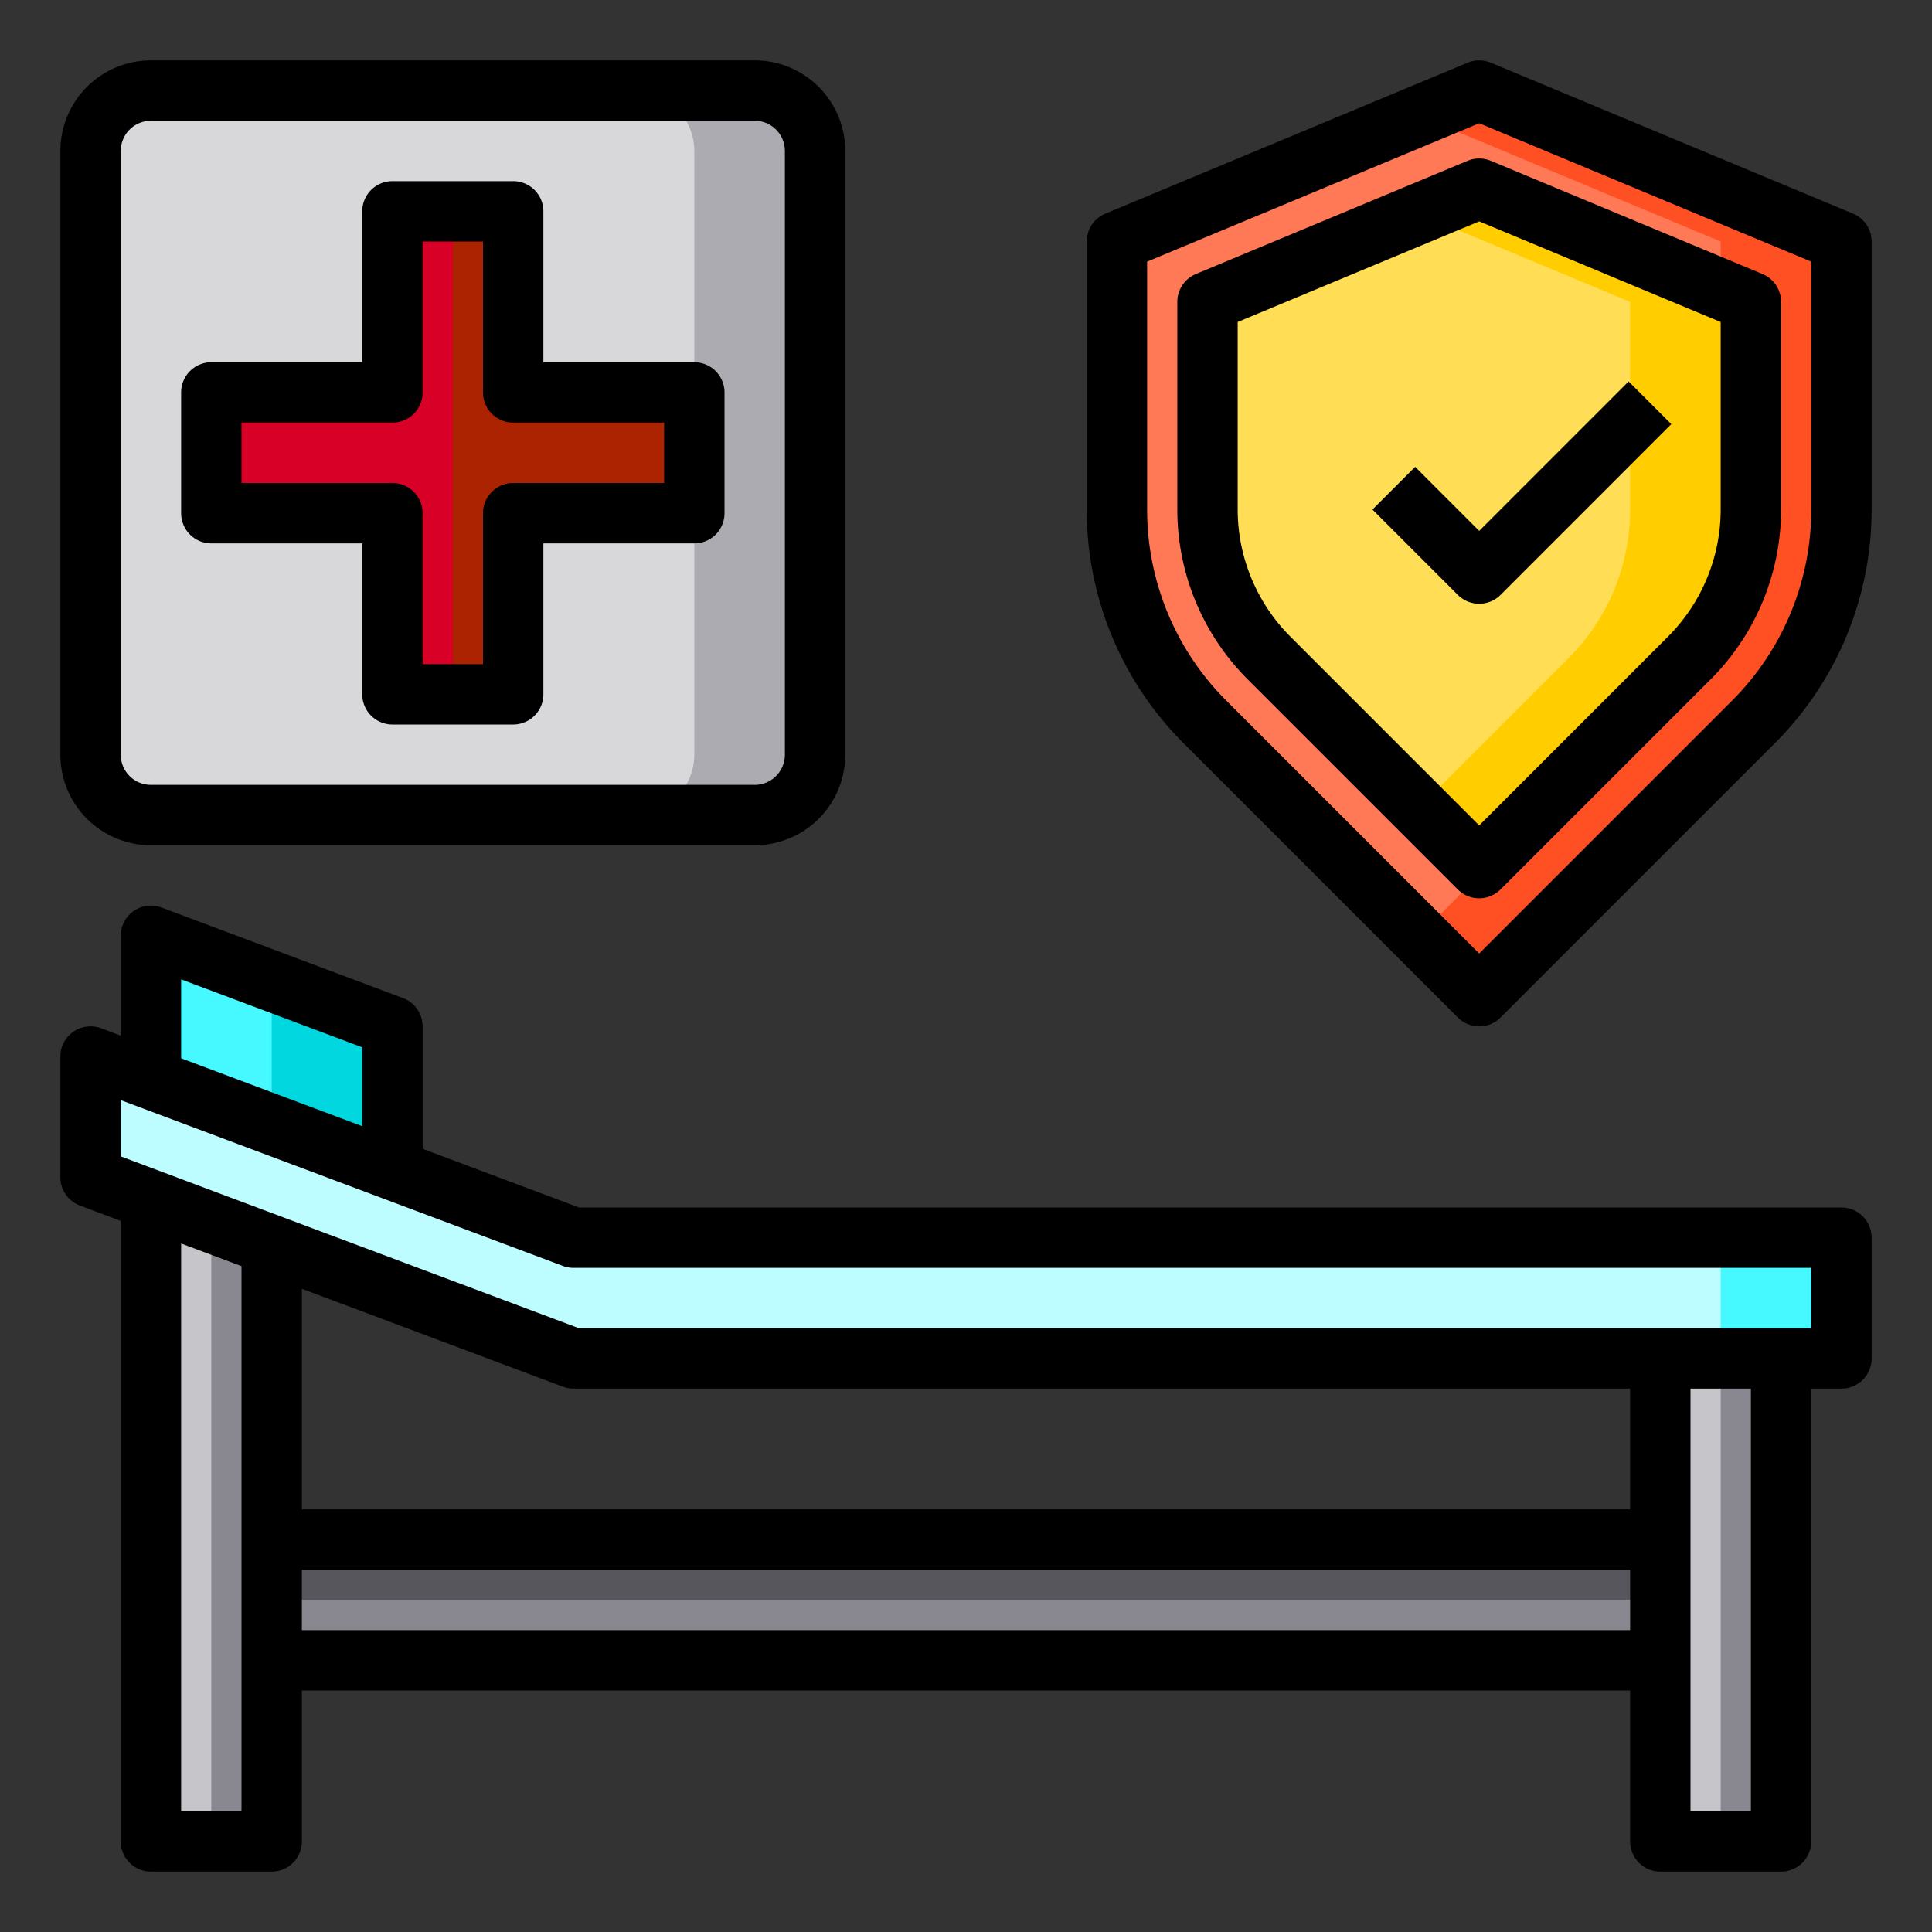 <svg height="512" viewBox="0 0 64 64" width="512" xmlns="http://www.w3.org/2000/svg"><rect x="0" y="0" width="64" height="64" fill="#333333" stroke="none"/><g id="Ward"><path d="m61 41v4h-42l-16-6v-4l16 6z" fill="#bdfdff"/><path d="m57 41h4v4h-4z" fill="#46f8ff"/><path d="m61 8v8.86a9.991 9.991 0 0 1 -2.93 7.07l-9.07 9.07-9.07-9.07a9.991 9.991 0 0 1 -2.93-7.07v-8.86l12-5z" fill="#ff7956"/><path d="m55 45h4v16h-4z" fill="#c6c5ca"/><path d="m57 45h2v16h-2z" fill="#898890"/><path d="m58 10v6.86a6.959 6.959 0 0 1 -2.05 4.95l-6.95 6.95-6.95-6.95a6.959 6.959 0 0 1 -2.05-4.95v-6.86l9-3.75z" fill="#ffde55"/><path d="m9 51h46v4h-46z" fill="#898890"/><path d="m9 51h46v2h-46z" fill="#57565c"/><rect fill="#d8d7da" height="24" rx="2" width="24" x="3" y="3"/><path d="m27 5v20a2.006 2.006 0 0 1 -2 2h-4a2.006 2.006 0 0 0 2-2v-20a2.006 2.006 0 0 0 -2-2h4a2.006 2.006 0 0 1 2 2z" fill="#acabb1"/><path d="m23 13v4h-6v6h-4v-6h-6v-4h6v-6h4v6z" fill="#d80027"/><path d="m23 13v4h-6v6h-2v-16h2v6z" fill="#ab2300"/><path d="m13 34v4.75l-8-3v-4.75z" fill="#46f8ff"/><path d="m13 34v4.75l-4-1.5v-4.75z" fill="#00d7df"/><path d="m9 41.25v19.75h-4v-21.25z" fill="#c6c5ca"/><path d="m9 41.25v19.75h-2v-20.5z" fill="#898890"/><path d="m61 8v8.86a9.991 9.991 0 0 1 -2.93 7.07l-9.07 9.07-2-2 7.07-7.07a9.991 9.991 0 0 0 2.93-7.07v-8.86l-10-4.17 2-.83z" fill="#ff5023"/><path d="m58 10v6.86a6.959 6.959 0 0 1 -2.05 4.95l-6.95 6.95-2-2 4.95-4.95a6.959 6.959 0 0 0 2.05-4.95v-6.86l-7-2.92 2-.83z" fill="#ffcd00"/><path d="m5 28h20a3 3 0 0 0 3-3v-20a3 3 0 0 0 -3-3h-20a3 3 0 0 0 -3 3v20a3 3 0 0 0 3 3zm-1-23a1 1 0 0 1 1-1h20a1 1 0 0 1 1 1v20a1 1 0 0 1 -1 1h-20a1 1 0 0 1 -1-1z"/><path d="m7 18h5v5a1 1 0 0 0 1 1h4a1 1 0 0 0 1-1v-5h5a1 1 0 0 0 1-1v-4a1 1 0 0 0 -1-1h-5v-5a1 1 0 0 0 -1-1h-4a1 1 0 0 0 -1 1v5h-5a1 1 0 0 0 -1 1v4a1 1 0 0 0 1 1zm1-4h5a1 1 0 0 0 1-1v-5h2v5a1 1 0 0 0 1 1h5v2h-5a1 1 0 0 0 -1 1v5h-2v-5a1 1 0 0 0 -1-1h-5z"/><path d="m61 40h-41.819l-5.181-1.943v-4.057a1 1 0 0 0 -.649-.937l-8-3a1 1 0 0 0 -1.351.937v3.307l-.649-.244a1 1 0 0 0 -1.351.937v4a1 1 0 0 0 .649.937l1.351.506v20.557a1 1 0 0 0 1 1h4a1 1 0 0 0 1-1v-5h44v5a1 1 0 0 0 1 1h4a1 1 0 0 0 1-1v-15h1a1 1 0 0 0 1-1v-4a1 1 0 0 0 -1-1zm-55-7.557 6 2.25v2.614l-6-2.25zm2 27.557h-2v-18.807l2 .75zm46-10h-44v-7.307l8.649 3.244a1 1 0 0 0 .351.063h35zm-44 4v-2h44v2zm48 6h-2v-14h2zm2-16h-40.819l-15.181-5.693v-1.864l14.649 5.494a1 1 0 0 0 .351.063h41z"/><path d="m46.878 15.465-1.414 1.414 2.829 2.828a1 1 0 0 0 1.414 0l5.657-5.657-1.414-1.414-4.95 4.95z"/><path d="m61.385 7.077-12-5a1 1 0 0 0 -.77 0l-12 5a1 1 0 0 0 -.615.923v8.857a10.926 10.926 0 0 0 3.222 7.779l9.071 9.071a1 1 0 0 0 1.414 0l9.071-9.071a10.926 10.926 0 0 0 3.222-7.779v-8.857a1 1 0 0 0 -.615-.923zm-1.385 9.78a8.943 8.943 0 0 1 -2.636 6.365l-8.364 8.364-8.364-8.364a8.943 8.943 0 0 1 -2.636-6.365v-8.19l11-4.584 11 4.584z"/><path d="m48.615 5.327-9 3.75a1 1 0 0 0 -.615.923v6.857a7.955 7.955 0 0 0 2.342 5.658l6.95 6.95a1 1 0 0 0 1.414 0l6.951-6.95a7.955 7.955 0 0 0 2.343-5.658v-6.857a1 1 0 0 0 -.615-.923l-9-3.75a1 1 0 0 0 -.77 0zm8.385 5.34v6.19a5.965 5.965 0 0 1 -1.757 4.243l-6.243 6.244-6.243-6.244a5.965 5.965 0 0 1 -1.757-4.243v-6.19l8-3.334z"/></g></svg>